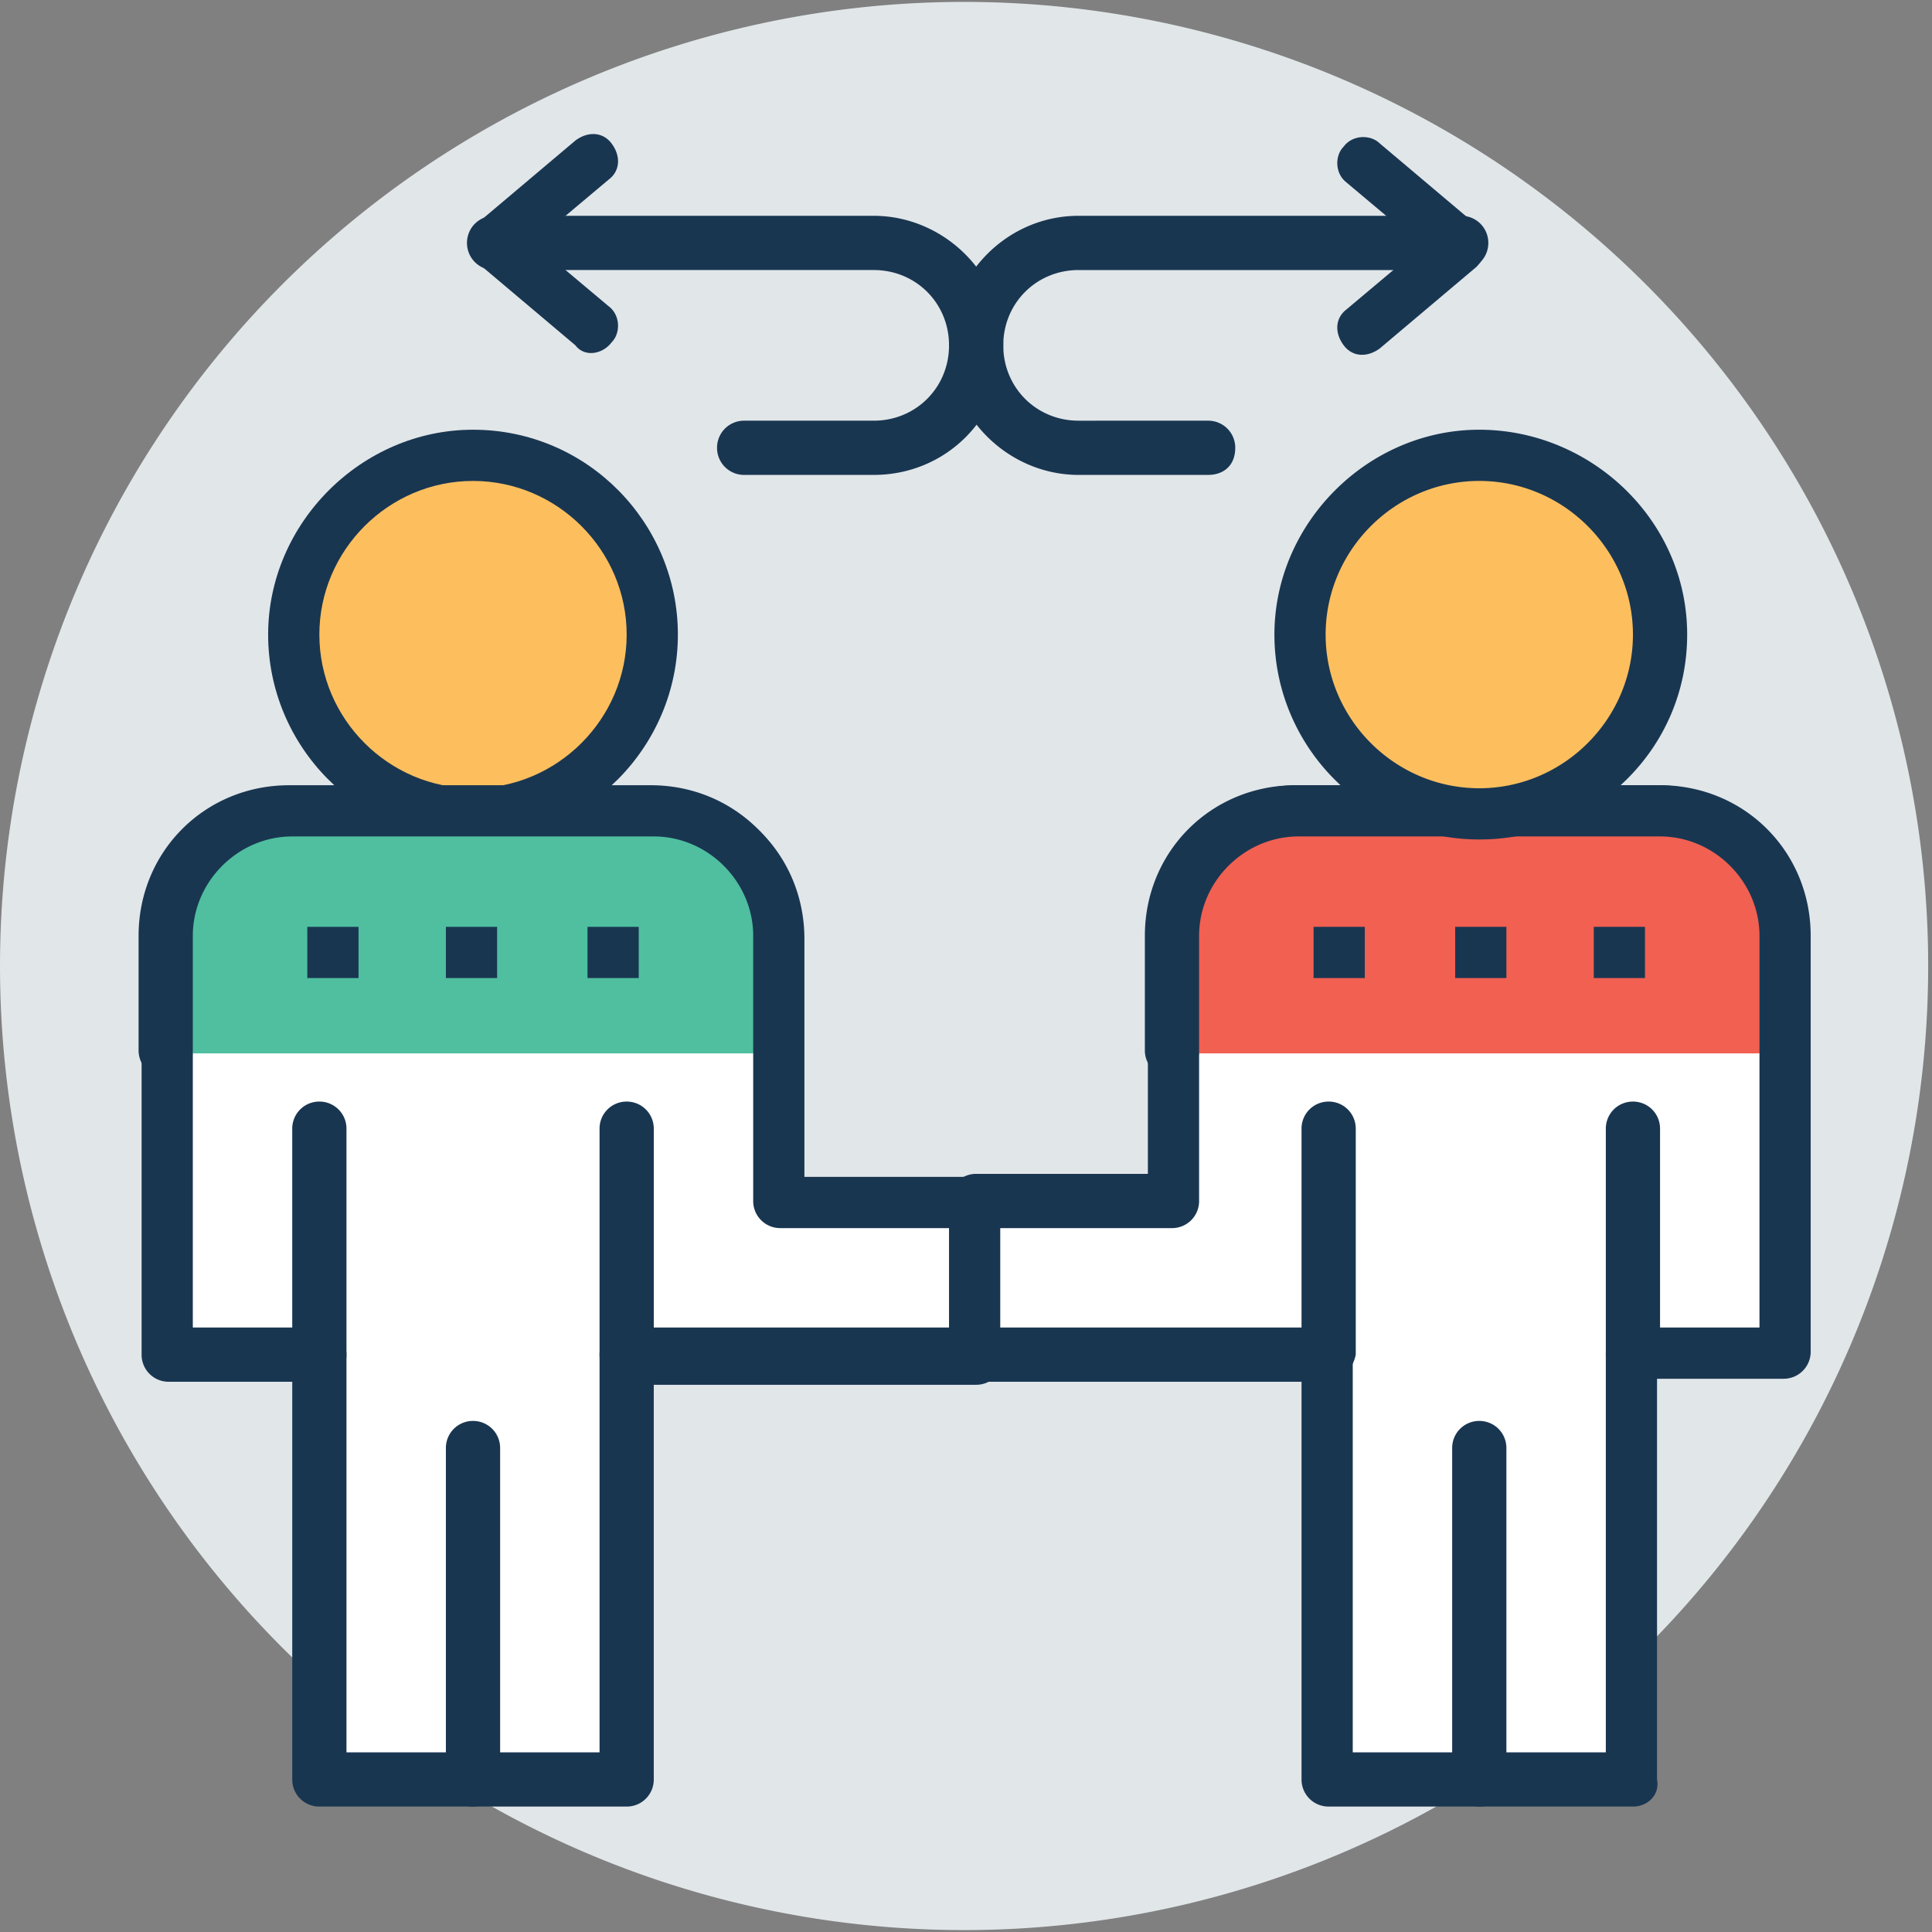 <?xml version="1.0" standalone="no"?><!DOCTYPE svg PUBLIC "-//W3C//DTD SVG 1.1//EN" "http://www.w3.org/Graphics/SVG/1.1/DTD/svg11.dtd"><svg t="1691587940326" class="icon" viewBox="0 0 1024 1024" version="1.1" xmlns="http://www.w3.org/2000/svg" p-id="2529" xmlns:xlink="http://www.w3.org/1999/xlink" width="200" height="200"><rect x="0" y="0" width="1024" height="1024" fill="#808080" stroke="none"/><path d="M0.001 511.999a510.989 510.989 0 1 0 1021.978 0A510.989 510.989 0 1 0 0.001 511.999z" fill="#E1E6E9" p-id="2530"></path><path d="M517.377 636.554h-105.392V496.032c0-36.726-28.743-65.471-65.471-65.471h-191.621c-36.727 0-65.471 28.744-65.471 65.471v220.365h81.439v226.752h162.878V717.993H518.975l-1.597-81.437z" fill="#FFFFFF" p-id="2531"></path><path d="M332.145 957.519H169.266a14.312 14.312 0 0 1-14.373-14.372V732.364h-65.471a14.312 14.312 0 0 1-14.372-14.372V497.628c0-44.711 35.131-79.842 79.842-79.842h191.621c44.712 0 79.842 35.132 79.842 79.842V623.779h91.02a14.312 14.312 0 0 1 14.372 14.373v81.44a14.312 14.312 0 0 1-14.372 14.372h-170.862v209.187a14.31 14.31 0 0 1-14.37 14.37zM183.638 928.776h134.135V717.993a14.312 14.312 0 0 1 14.372-14.372h172.46v-52.696h-91.02a14.312 14.312 0 0 1-14.372-14.373v-140.522c0-28.745-23.953-52.696-52.696-52.696H154.895c-28.743 0-52.696 23.951-52.696 52.696v207.588h67.067a14.312 14.312 0 0 1 14.372 14.372V928.776z" fill="#193651" p-id="2532"></path><path d="M169.266 732.364a14.312 14.312 0 0 1-14.373-14.372v-119.763a14.312 14.312 0 0 1 14.372-14.373 14.312 14.312 0 0 1 14.372 14.372v119.763a14.312 14.312 0 0 1-14.372 14.372z m162.878 0a14.312 14.312 0 0 1-14.372-14.372v-119.763c0-7.985 6.387-14.373 14.372-14.373s14.373 6.387 14.373 14.372v119.763a14.315 14.315 0 0 1-14.372 14.372z m-81.439 225.155a14.312 14.312 0 0 1-14.372-14.372V767.495a14.312 14.312 0 0 1 14.372-14.372 14.312 14.312 0 0 1 14.372 14.372v175.653a14.312 14.312 0 0 1-14.372 14.372z" fill="#193651" p-id="2533"></path><path d="M154.896 336.347a95.81 95.81 0 1 0 191.619 0 95.81 95.81 0 1 0-191.619 0z" fill="#FDBF5E" p-id="2534"></path><path d="M250.706 444.933c-60.68 0-108.585-49.5-108.585-108.585s49.5-108.586 108.585-108.586c60.68 0 108.586 49.501 108.586 108.585s-47.905 108.587-108.586 108.587z m0-190.025c-44.712 0-81.439 36.727-81.439 81.439s36.725 81.44 81.439 81.44 81.439-36.726 81.439-81.439c0-44.712-36.727-81.44-81.439-81.44z" fill="#193651" p-id="2535"></path><path d="M517.377 636.554h105.392V496.032c0-36.726 28.743-65.471 65.471-65.471h191.621c36.726 0 65.471 28.744 65.471 65.471v220.365h-81.44v226.752h-159.684V717.993H517.375v-81.437z" fill="#FFFFFF" p-id="2536"></path><path d="M865.49 957.519H704.209a14.312 14.312 0 0 1-14.372-14.372V732.364H517.376c-3.195 0-7.984-1.597-9.582-4.791-3.195-3.194-4.791-6.387-4.791-9.581v-81.44a14.312 14.312 0 0 1 14.372-14.372h91.02v-126.151c0-44.712 35.132-79.843 79.842-79.843h191.621c44.712 0 79.843 35.131 79.843 79.842V716.396a14.312 14.312 0 0 1-14.372 14.372h-67.067V943.148c1.597 7.985-4.791 14.373-12.773 14.373z m-148.506-28.743h134.135V717.993a14.312 14.312 0 0 1 14.372-14.372h67.067V496.032c0-28.743-23.951-52.696-52.696-52.696h-191.621c-28.743 0-52.696 23.953-52.696 52.696v140.522a14.312 14.312 0 0 1-14.372 14.373h-91.02v52.696h172.46a14.312 14.312 0 0 1 14.372 14.372L716.984 928.776z" fill="#193651" p-id="2537"></path><path d="M413.584 558.307v-60.68c0-36.727-28.744-65.471-65.471-65.471h-191.621c-36.727 0-65.471 28.743-65.471 65.471v60.68" fill="#4FBF9F" p-id="2538"></path><path d="M413.584 571.082a14.312 14.312 0 0 1-14.372-14.372v-60.68c0-28.745-23.953-52.696-52.696-52.696H154.893c-28.743 0-52.696 23.951-52.696 52.696v60.68c0 7.984-6.387 14.372-14.372 14.372s-14.372-6.387-14.372-14.372v-60.68c0-44.712 35.131-79.843 79.842-79.843h191.621c44.712 0 79.842 35.131 79.842 79.842v60.68c1.597 9.582-4.791 14.372-11.178 14.372z" fill="#193651" p-id="2539"></path><path d="M946.929 558.307v-60.68c0-36.727-28.745-65.471-65.471-65.471h-191.621c-36.727 0-65.471 28.743-65.471 65.471v60.68" fill="#F16051" p-id="2540"></path><path d="M946.929 571.082a14.312 14.312 0 0 1-14.373-14.372v-60.68c0-28.745-23.953-52.696-52.696-52.696h-191.621c-28.744 0-52.696 23.951-52.696 52.696v60.68c0 7.984-6.387 14.372-14.372 14.372s-14.373-6.387-14.373-14.372v-60.68c0-44.712 35.131-79.843 79.842-79.843h191.621c44.712 0 79.842 35.131 79.842 79.842v60.68c1.598 9.582-3.192 14.372-11.177 14.372z m-81.439 161.281a14.312 14.312 0 0 1-14.372-14.372v-119.763c0-7.984 6.387-14.372 14.372-14.372s14.372 6.387 14.372 14.372v119.763a14.315 14.315 0 0 1-14.372 14.372z m-161.281 0a14.312 14.312 0 0 1-14.372-14.372v-119.763c0-7.984 6.387-14.372 14.372-14.372s14.372 6.387 14.372 14.372v119.763c-1.597 7.984-7.984 14.372-14.372 14.372z m79.842 225.156a14.312 14.312 0 0 1-14.372-14.372V767.495c0-7.984 6.387-14.372 14.372-14.372S798.423 759.511 798.423 767.495v175.653a14.312 14.312 0 0 1-14.372 14.372z" fill="#193651" p-id="2541"></path><path d="M688.241 336.347a95.81 95.81 0 1 0 191.62 0 95.81 95.81 0 1 0-191.619 0z" fill="#FDBF5E" p-id="2542"></path><path d="M784.051 444.933c-60.68 0-108.586-49.5-108.586-108.585s49.501-108.586 108.585-108.586 110.182 47.905 110.182 108.585S844.731 444.935 784.051 444.935z m0-190.025c-44.712 0-81.439 36.727-81.439 81.439s36.725 81.44 81.439 81.44c44.712 0 81.439-36.726 81.439-81.439 0-44.712-36.727-81.44-81.439-81.44zM463.086 251.714h-68.664a14.312 14.312 0 0 1-14.372-14.372 14.312 14.312 0 0 1 14.372-14.372H463.086c22.357 0 39.921-17.565 39.921-39.921s-17.564-39.921-39.921-39.921H261.884c-7.984 0-14.372-6.387-14.372-14.373s6.387-14.372 14.372-14.372h201.202c36.726 0 68.664 30.339 68.664 68.664-0.002 38.326-30.34 68.665-68.664 68.665z" fill="#193651" p-id="2543"></path><path d="M304.998 183.05l-51.098-43.115c-3.195-3.194-4.791-6.387-4.791-11.178 0-4.79 1.598-7.984 4.791-11.177l51.099-43.114c6.387-4.791 14.372-4.791 19.162 1.597 4.79 6.387 4.79 14.373-1.598 19.162l-39.921 33.534 39.921 33.535c6.387 4.791 6.387 14.372 1.597 19.162-4.791 6.385-14.372 7.98-19.162 1.593z m335.337 68.664h-68.664c-36.727 0-68.665-30.34-68.665-68.664 0-36.727 30.339-68.666 68.664-68.666H774.47c7.984 0 14.372 6.387 14.372 14.372S782.455 143.129 774.47 143.129h-202.799c-22.356 0-39.921 17.565-39.921 39.921s17.565 39.921 39.921 39.921H640.335a14.312 14.312 0 0 1 14.372 14.372c0 9.583-6.387 14.373-14.372 14.373z" fill="#193651" p-id="2544"></path><path d="M712.193 183.05c-4.791-6.387-4.791-14.373 1.597-19.162l39.921-33.534-39.921-33.535c-6.387-4.791-6.387-14.372-1.597-19.162 4.791-6.387 14.372-6.387 19.162-1.597l51.099 43.114c3.194 3.194 4.79 6.387 4.79 11.178s-1.597 7.984-4.791 11.177l-51.099 43.114c-6.387 4.794-14.372 4.794-19.161-1.594z m-15.968 308.191h27.146v27.147h-27.146z m75.052 0H798.423v27.147h-27.146z m73.455 0h27.146v27.147h-27.146z m-681.852 0h27.146v27.147h-27.146z m73.455 0H263.48v27.147h-27.146z m75.052 0h27.146v27.147H311.386z" fill="#193651" p-id="2545"></path></svg>